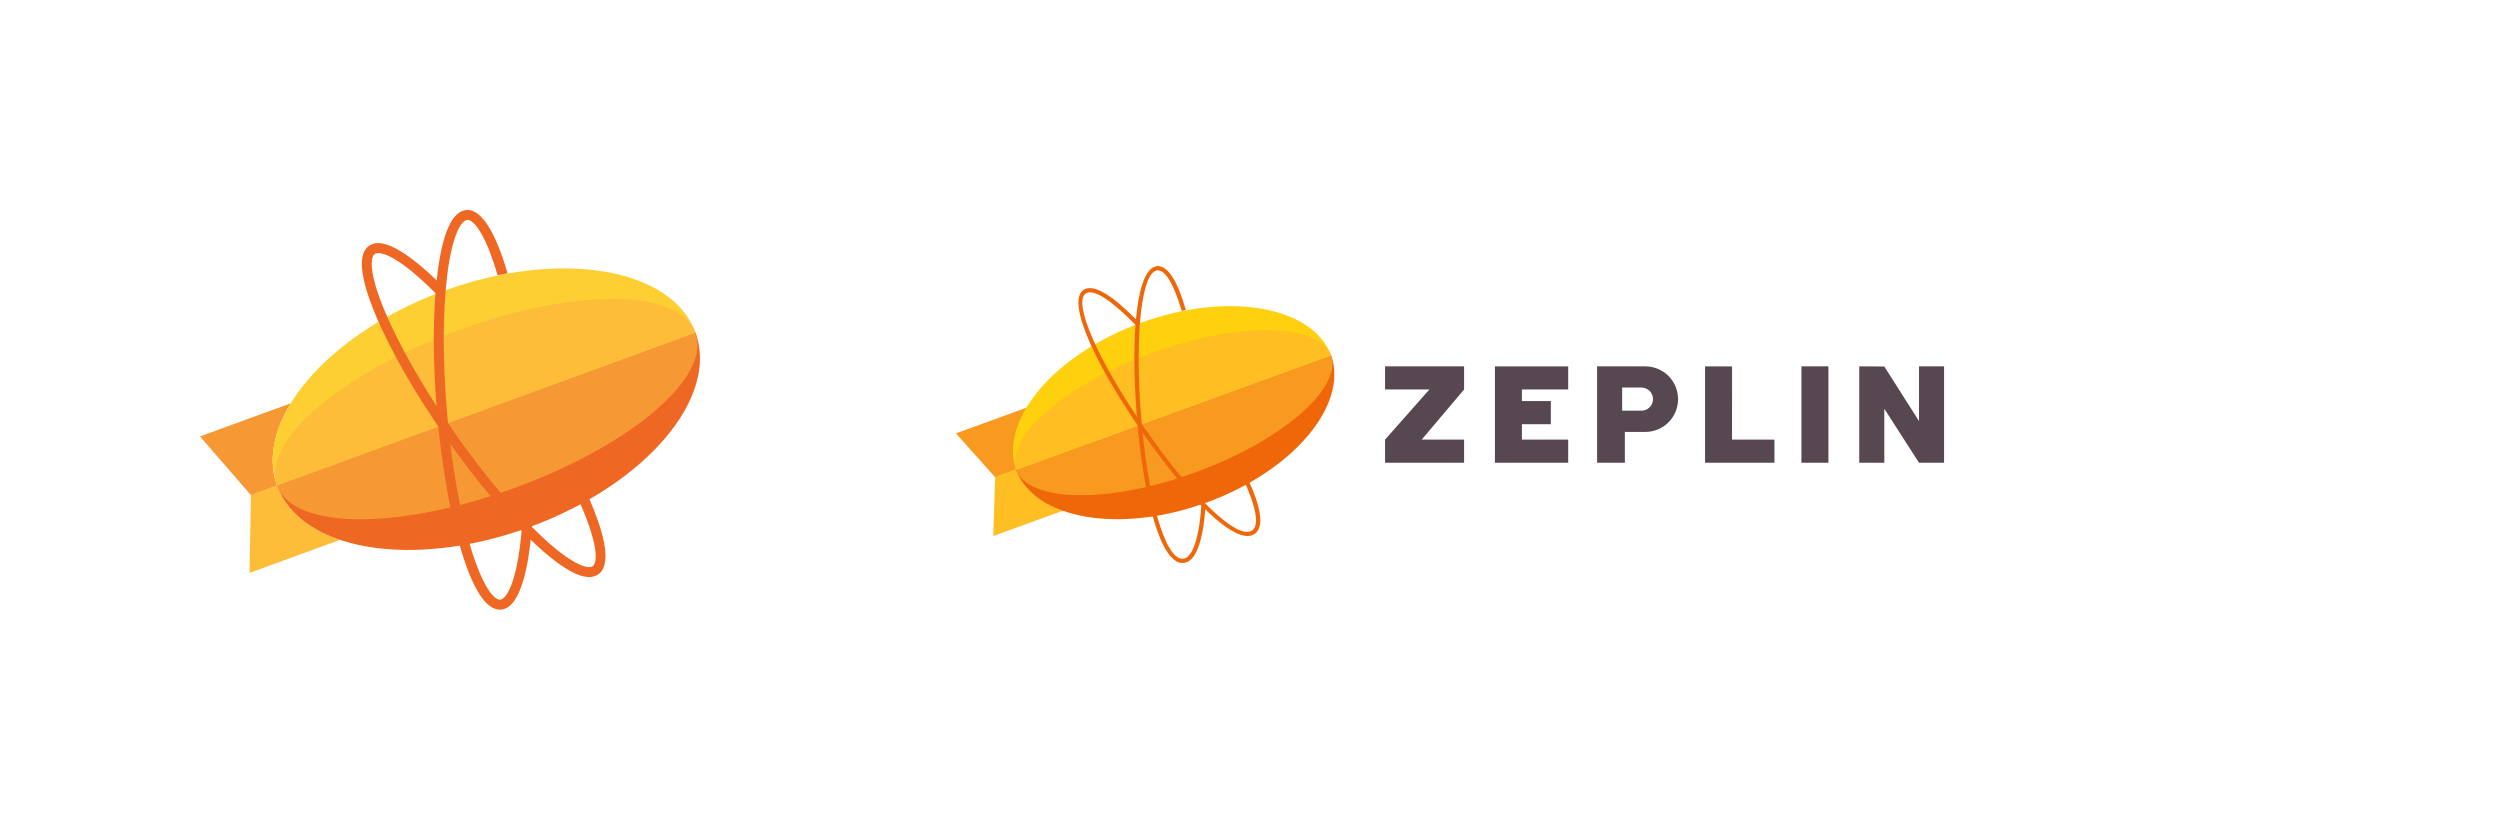 <svg width="250" height="82" viewBox="0 0 250 82" fill="none" xmlns="http://www.w3.org/2000/svg">
<g clip-path="url(#clip0_401_28)">
<path d="M27.707 48.555L25.092 49.511L24.953 57.291L34.006 53.983C30.898 52.943 28.632 51.108 27.707 48.555Z" fill="#FDBD39"/>
<path d="M29.076 40.327L20 43.642L25.092 49.513L27.707 48.557C26.785 46.013 27.354 43.139 29.076 40.327Z" fill="#F69833"/>
<path d="M44.348 29.098C32.791 33.319 25.339 42.032 27.707 48.555L69.558 33.267C67.189 26.744 55.905 24.877 44.348 29.098Z" fill="#FECF33"/>
<path d="M52.915 52.727C64.472 48.505 71.936 39.832 69.555 33.27L27.705 48.555C30.086 55.12 41.358 56.948 52.915 52.727Z" fill="#EE6723"/>
<path d="M69.556 33.267L27.707 48.555C28.526 50.815 31.653 51.929 36.036 51.929C40.311 51.929 45.783 50.871 51.488 48.788C63.045 44.566 71.174 37.729 69.556 33.267Z" fill="#F69833"/>
<path d="M61.227 29.895C56.953 29.895 51.48 30.953 45.775 33.037C34.218 37.258 26.089 44.093 27.707 48.555L69.557 33.267C68.737 31.007 65.612 29.895 61.227 29.895Z" fill="#FDBD39"/>
<path d="M58.915 57.704C57.683 57.704 55.867 56.593 53.515 54.399C50.734 51.804 47.549 48.003 44.543 43.696C41.539 39.39 39.071 35.085 37.592 31.572C35.982 27.746 35.751 25.394 36.908 24.579C37.176 24.397 37.494 24.303 37.818 24.311C38.759 24.311 40.596 25.012 43.988 28.352L44.063 28.425L44.053 28.529C44.03 28.77 44.009 29.011 43.99 29.25L43.953 29.721L43.621 29.387C39.964 25.703 38.356 25.307 37.833 25.307C37.683 25.307 37.565 25.336 37.48 25.396C36.977 25.749 36.944 27.478 38.506 31.186C39.958 34.634 42.391 38.874 45.355 43.125C48.322 47.377 51.459 51.121 54.193 53.67C57.139 56.419 58.466 56.716 58.9 56.716C59.05 56.716 59.17 56.684 59.262 56.62C59.791 56.248 59.791 54.397 58.05 50.404L57.969 50.221L58.144 50.126C58.319 50.03 58.489 49.937 58.647 49.845L58.857 49.727L58.954 49.947C60.188 52.777 61.343 56.373 59.829 57.436C59.561 57.619 59.241 57.713 58.915 57.704ZM58.915 57.268V57.486V57.268Z" fill="#EE6723"/>
<path d="M53.195 52.606L53.179 52.822C52.886 56.437 52.117 60.783 50.11 60.96C50.069 60.964 50.027 60.964 49.988 60.964C48.625 60.964 47.335 59.011 46.157 55.162C45.039 51.518 44.173 46.627 43.718 41.39C43.261 36.153 43.267 31.186 43.737 27.403C44.248 23.281 45.22 21.129 46.629 21.004C46.67 21 46.714 20.998 46.755 20.998C47.744 20.998 49.234 22.118 50.758 27.332L49.763 27.523C49.254 25.782 48.7 24.366 48.149 23.389C47.64 22.49 47.144 21.993 46.755 21.993C46.743 21.993 46.73 21.993 46.716 21.995C46.105 22.049 45.216 23.528 44.721 27.525C44.26 31.24 44.254 36.134 44.705 41.303C45.156 46.474 46.007 51.291 47.104 54.869C47.595 56.471 48.133 57.792 48.662 58.687C49.148 59.514 49.62 59.969 49.988 59.969C50 59.969 50.013 59.969 50.025 59.967C50.609 59.917 51.71 58.376 52.173 52.955L53.195 52.606Z" fill="#EE6723"/>
</g>
<g clip-path="url(#clip1_401_28)">
<path fill-rule="evenodd" clip-rule="evenodd" d="M99.542 47.755L95.591 43.336L107.685 38.935L109.567 44.107L99.542 47.755Z" fill="#F89920"/>
<path fill-rule="evenodd" clip-rule="evenodd" d="M99.514 47.673L99.328 53.6L111.422 49.198L109.54 44.025L99.514 47.673Z" fill="#FFBE22"/>
<path fill-rule="evenodd" clip-rule="evenodd" d="M133.121 35.541C134.847 40.541 129.287 47.11 120.637 50.259C111.988 53.408 103.506 51.95 101.614 47.009L133.121 35.541Z" fill="#F0670A"/>
<path fill-rule="evenodd" clip-rule="evenodd" d="M133.122 35.541C131.242 30.589 122.751 29.125 114.093 32.276C105.435 35.426 99.871 42.007 101.614 47L133.122 35.541Z" fill="#FFD00E"/>
<path fill-rule="evenodd" clip-rule="evenodd" d="M133.121 35.541C134.197 38.886 128.16 44.087 119.538 47.234C110.915 50.381 102.941 50.261 101.616 47.008L133.121 35.541Z" fill="#F89920"/>
<path fill-rule="evenodd" clip-rule="evenodd" d="M133.121 35.541C131.815 32.272 123.83 32.156 115.194 35.299C106.558 38.443 100.515 43.663 101.616 47.008L133.121 35.541Z" fill="#FFBE22"/>
<path d="M118.586 31.004C117.764 28.159 116.827 26.58 115.763 26.61C113.705 26.669 113.013 33.195 113.679 41.557C114.352 50.009 116.097 56.358 118.276 56.3C119.574 56.267 120.305 54.189 120.562 50.582C120.567 50.509 120.485 50.559 120.489 50.484C120.489 50.484 120.478 50.352 120.43 50.349L120.154 50.331C119.926 53.831 119.243 55.849 118.263 55.877C116.474 55.922 114.745 49.643 114.099 41.524C113.463 33.538 114.148 27.078 115.774 27.033C116.543 27.011 117.406 28.465 118.168 31.086L118.586 30.995V31.004Z" fill="#F0670A"/>
<path d="M108.387 28.973C106.632 30.053 109.298 36.05 114.056 42.96C118.865 49.942 123.551 54.568 125.408 53.429C126.444 52.793 126.153 50.862 124.817 47.947C124.787 47.875 124.721 47.827 124.635 47.818C124.55 47.808 124.482 47.845 124.439 47.908C124.395 47.972 124.389 48.054 124.424 48.124C125.666 50.833 125.933 52.606 125.177 53.069C123.65 54.006 119.015 49.429 114.395 42.72C109.851 36.122 107.215 30.188 108.6 29.334C109.336 28.881 111.083 29.974 113.395 32.334C113.421 32.361 113.568 32.513 113.601 32.523C113.674 32.545 113.638 32.393 113.694 32.337C113.734 32.297 113.758 32.244 113.758 32.188C113.758 32.131 113.737 32.078 113.697 32.038C111.228 29.516 109.375 28.358 108.377 28.972L108.387 28.973Z" fill="#F0670A"/>
<path fill-rule="evenodd" clip-rule="evenodd" d="M152.191 43.961H156.819V46.273H149.493V36.637H156.819V38.949H152.191V40.107H155.082V42.42H152.191V43.961ZM173.203 43.961H177.444V46.273H170.505V36.637H173.205L173.203 43.961ZM180.143 36.636H182.843V46.273H180.143V36.636ZM185.925 36.636V46.273H188.431V40.875L191.901 46.273H194.407V36.635H191.901V42.113L188.431 36.649L185.925 36.636Z" fill="#574751"/>
<path d="M162.215 41.069H164.146C164.298 41.069 164.448 41.039 164.589 40.981C164.729 40.923 164.856 40.838 164.963 40.73C165.071 40.623 165.156 40.496 165.214 40.355C165.271 40.215 165.301 40.065 165.301 39.913C165.301 39.761 165.272 39.611 165.214 39.47C165.156 39.33 165.071 39.202 164.964 39.095C164.856 38.987 164.729 38.902 164.589 38.844C164.449 38.786 164.298 38.756 164.146 38.756H162.215V41.069H162.215ZM164.532 36.636C165.401 36.636 166.234 36.981 166.848 37.596C167.463 38.21 167.807 39.044 167.807 39.914C167.807 40.784 167.462 41.617 166.848 42.232C166.235 42.847 165.401 43.192 164.532 43.192H162.486V46.273H159.71V36.635H164.531L164.532 36.636Z" fill="#574751"/>
<path fill-rule="evenodd" clip-rule="evenodd" d="M146.409 38.948V36.636H138.506V38.949H142.939L138.506 43.962V46.275H146.409V43.962H142.169L146.409 38.948Z" fill="#574751"/>
</g>
<defs>
<clipPath id="clip0_401_28">
<rect width="50" height="39.966" fill="white" transform="translate(20 21)"/>
</clipPath>
<clipPath id="clip1_401_28">
<rect width="100" height="30.909" fill="white" transform="translate(95 26)"/>
</clipPath>
</defs>
</svg>
